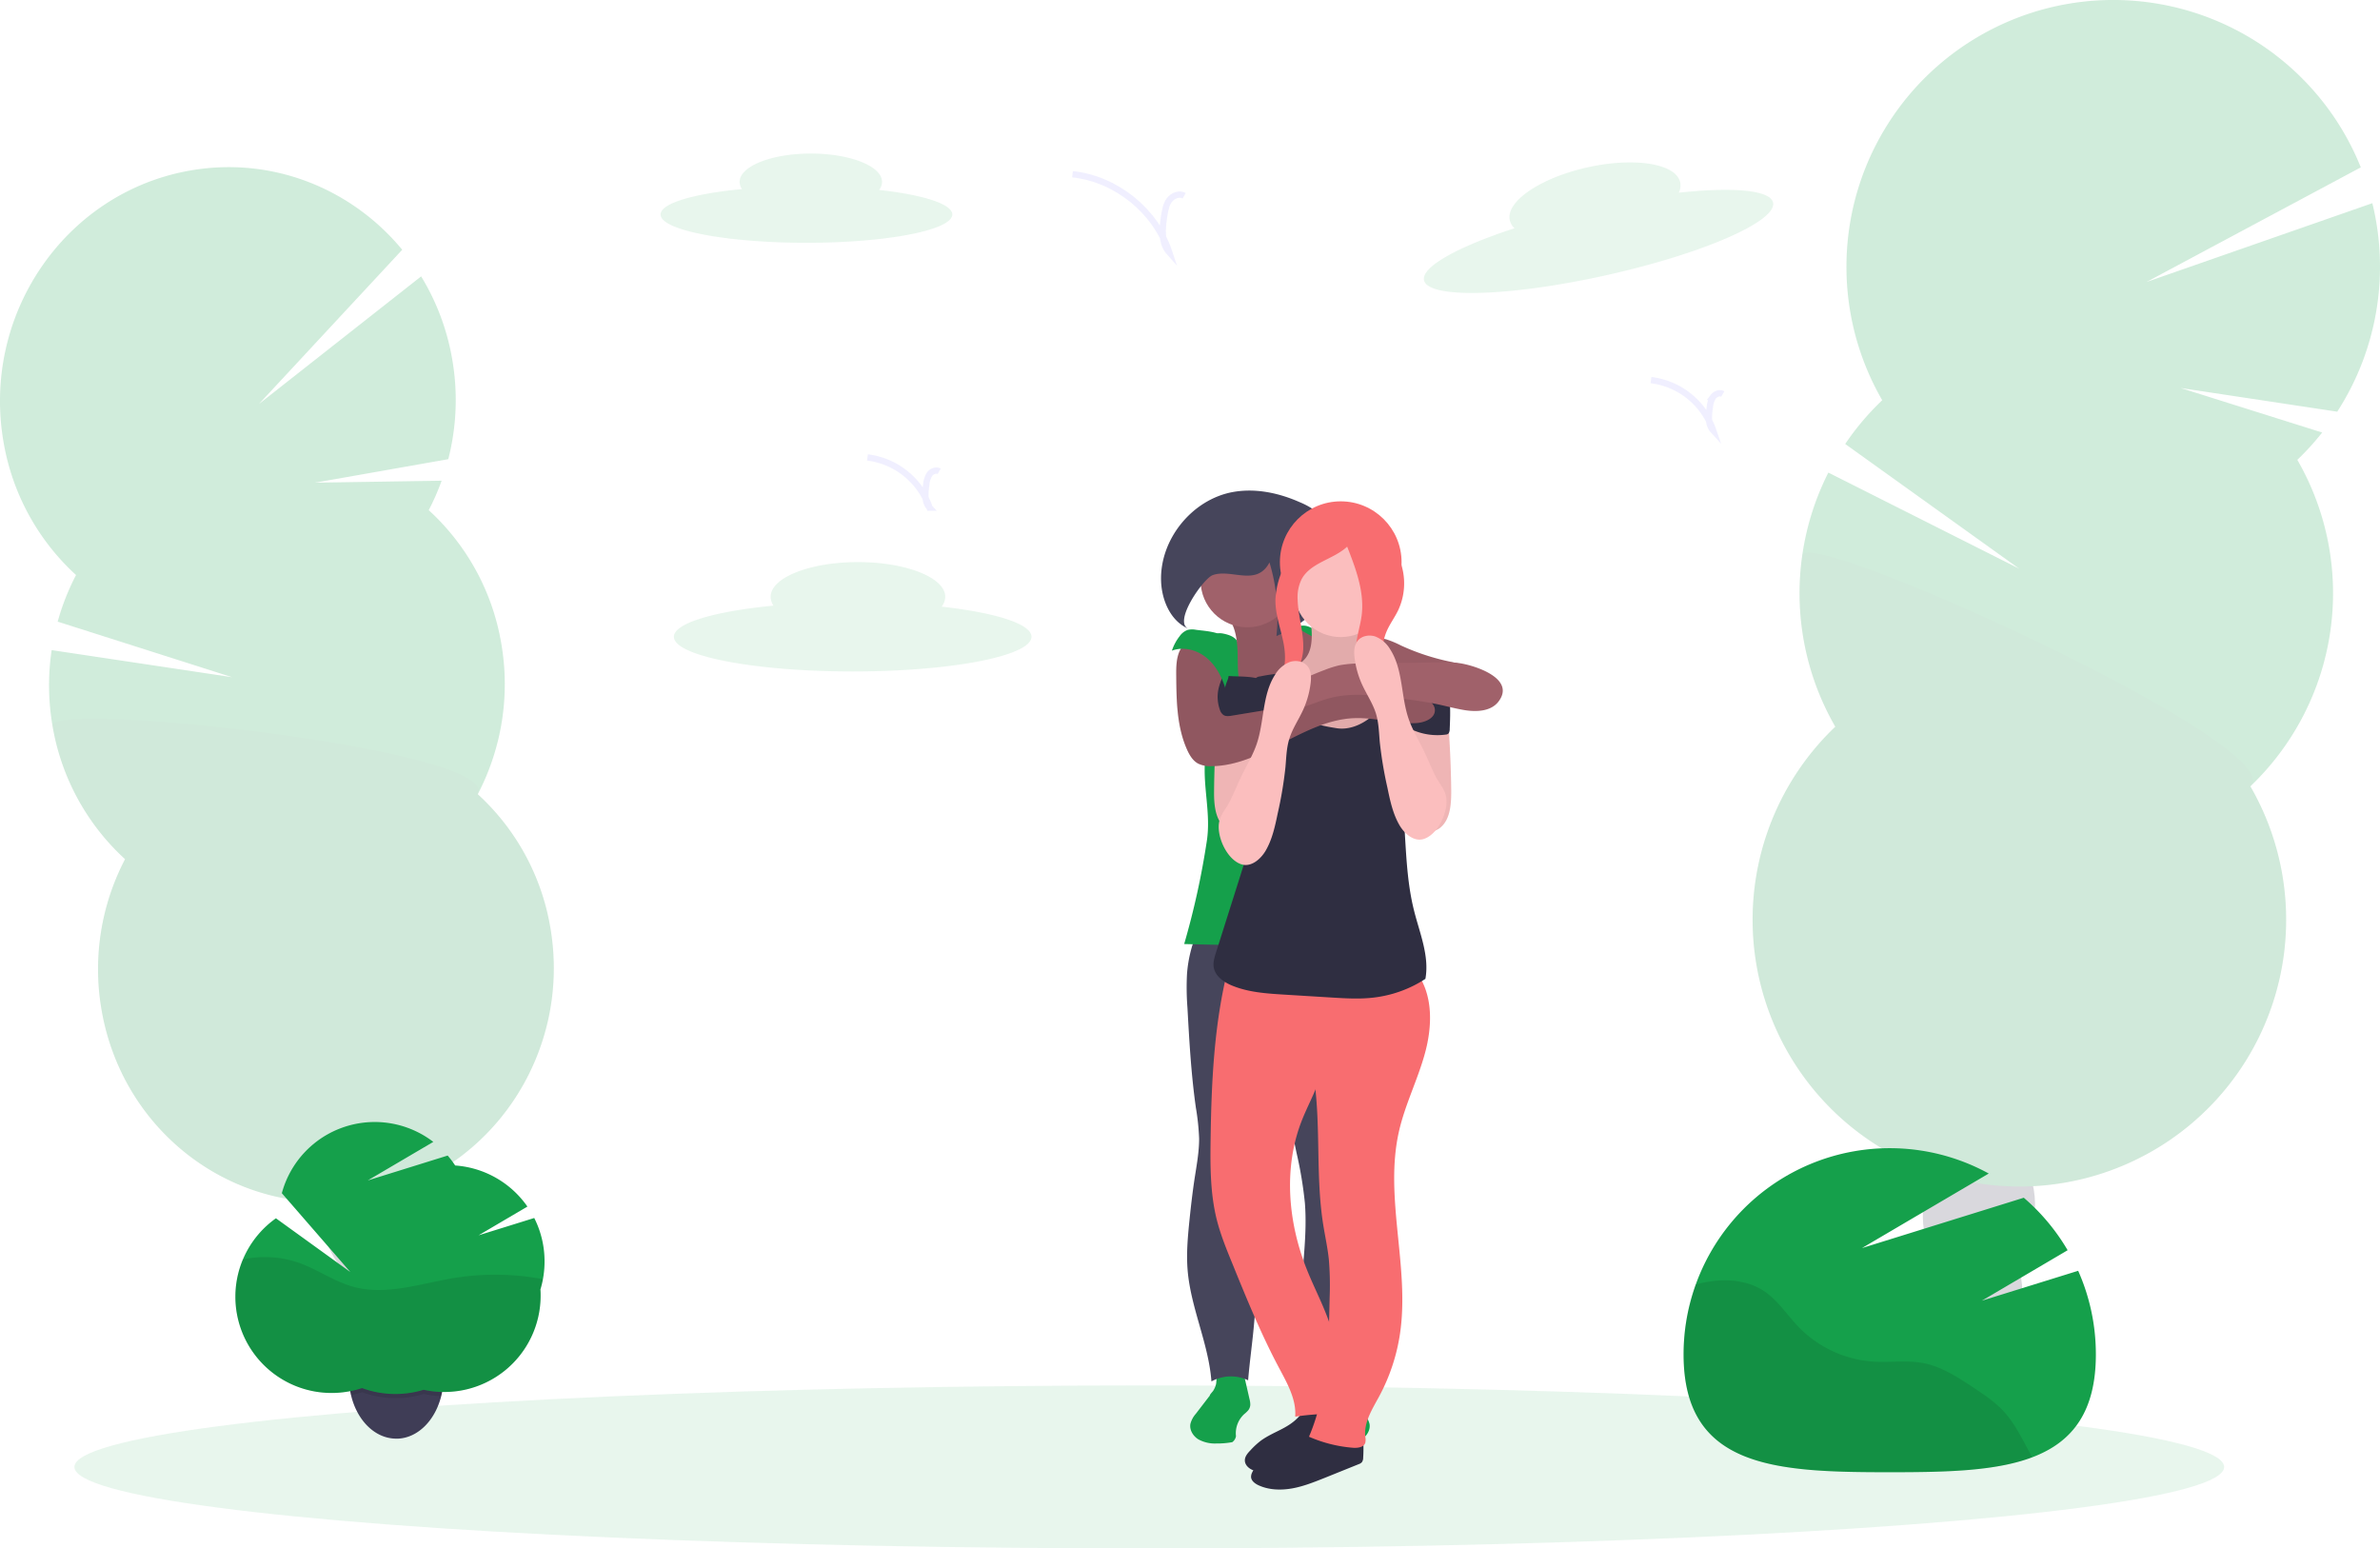 <svg xmlns="http://www.w3.org/2000/svg" id="a03d7526-57a9-40c8-b764-b3f4fde3bd30" data-name="Layer 1" width="1131.46" height="736.12" viewBox="0 0 1131.46 736.12" class="injected-svg gridItem__media" xmlns:xlink="http://www.w3.org/1999/xlink"><title>buddies</title><g opacity="0.2"><path d="M200.73,739.41a40.64,40.64,0,0,0,1.75,6.64q21.32-6.85,43.07-13c-.09-.59-.18-1.22-.29-1.83a36.88,36.88,0,0,0-7.78-17.37c-5.29-6.32-12.45-9.7-19.63-8.38s-12.76,7-15.61,14.84A37.47,37.47,0,0,0,200.73,739.41Z" transform="translate(-34.27 -81.94)" fill="#3F3D56"></path><ellipse cx="216.71" cy="698.82" rx="22.64" ry="30.29" transform="translate(-140.76 -39.51) rotate(-8.99)" fill="#3F3D56"></ellipse><ellipse cx="210.41" cy="662.35" rx="22.64" ry="30.29" transform="translate(-135.14 -40.94) rotate(-8.99)" fill="#3F3D56"></ellipse><ellipse cx="204.12" cy="625.88" rx="22.64" ry="30.29" transform="translate(-129.52 -42.38) rotate(-8.99)" fill="#3F3D56"></ellipse><ellipse cx="197.82" cy="589.41" rx="22.64" ry="30.29" transform="translate(-123.9 -43.81) rotate(-8.99)" fill="#3F3D56"></ellipse><path d="M238.09,324.46a111.4,111.4,0,0,0,6.13-14l-60.2.94,63.36-11.17a113.07,113.07,0,0,0,1.88-47.46,111.82,111.82,0,0,0-14.78-39.44L157.37,274l68.12-73.33c-24.08-29.19-62.3-44.76-101.74-37.5C64.84,174,25.53,231.72,35.94,292a110.75,110.75,0,0,0,34.48,63.3,113.24,113.24,0,0,0-8.73,22.16l82.92,26.41L58.83,391a113.28,113.28,0,0,0,.42,36.07,110.81,110.81,0,0,0,34.48,63.31,112.93,112.93,0,0,0-11.17,71.71c10.41,60.3,66.6,100.4,125.51,89.55s98.22-68.52,87.81-128.83a110.81,110.81,0,0,0-34.48-63.31,112.93,112.93,0,0,0,11.17-71.71A110.78,110.78,0,0,0,238.09,324.46Z" transform="translate(-34.27 -81.94)" fill="#15A04B"></path><path d="M59.25,427.05a110.81,110.81,0,0,0,34.48,63.31,112.93,112.93,0,0,0-11.17,71.71c10.41,60.3,66.6,100.4,125.51,89.55s98.22-68.52,87.81-128.83a110.81,110.81,0,0,0-34.48-63.31C272.49,438.27,57.13,414.79,59.25,427.05Z" transform="translate(-34.27 -81.94)" opacity="0.1"></path></g><path d="M402,369.85a7.54,7.54,0,0,1-1.36-4.2c0-9.11,18.58-16.5,41.5-16.5s41.5,7.39,41.5,16.5a7.82,7.82,0,0,1-1.72,4.69c25.52,2.84,42.72,8.18,42.72,14.31,0,9.11-38.06,16.5-85,16.5s-85-7.39-85-16.5C354.66,378.16,374,372.55,402,369.85Z" transform="translate(-34.27 -81.94)" fill="#15A04B" opacity="0.1"></path><g opacity="0.2"><path d="M936.75,737.37a46.72,46.72,0,0,0-.43,7.86q26.14.42,52.5,1.76c.12-.68.25-1.39.35-2.1a41.78,41.78,0,0,0-2.45-21.73c-3.62-8.82-10.37-15.13-18.82-16.35s-16.69,2.94-22.64,10.36A41.66,41.66,0,0,0,936.75,737.37Z" transform="translate(-34.27 -81.94)" fill="#3F3D56"></path><ellipse cx="969" cy="699.19" rx="34.66" ry="26.48" transform="translate(104.81 1476.94) rotate(-81.82)" fill="#3F3D56"></ellipse><ellipse cx="975.02" cy="657.27" rx="34.66" ry="26.48" transform="translate(151.48 1446.94) rotate(-81.82)" fill="#3F3D56"></ellipse><ellipse cx="981.05" cy="615.34" rx="34.66" ry="26.48" transform="translate(198.15 1416.94) rotate(-81.82)" fill="#3F3D56"></ellipse><ellipse cx="987.07" cy="573.41" rx="34.66" ry="26.48" transform="translate(244.82 1386.94) rotate(-81.82)" fill="#3F3D56"></ellipse><path d="M1126.41,300.56a126.55,126.55,0,0,0,11.83-13L1071,266.4l74.4,11.25a127.08,127.08,0,0,0,16.69-99.12L1054.72,216l101.88-54.5a126.83,126.83,0,1,0-227.52,110.7A126.53,126.53,0,0,0,911.48,293l82.71,59.28-90.71-45.68a126.9,126.9,0,0,0,3.3,120.79,126.82,126.82,0,1,0,197.33,28.36,126.85,126.85,0,0,0,22.3-155.23Z" transform="translate(-34.27 -81.94)" fill="#15A04B"></path><path d="M891.07,346a126.24,126.24,0,0,0,15.71,81.47,126.82,126.82,0,1,0,197.33,28.36C1124,436.85,893.09,331.87,891.07,346Z" transform="translate(-34.27 -81.94)" opacity="0.1"></path></g><ellipse cx="546.38" cy="697.37" rx="511" ry="38.75" fill="#15A04B" opacity="0.1"></ellipse><path d="M387,171.83a6.23,6.23,0,0,1-1.11-3.43c0-7.44,15.16-13.46,33.85-13.46s33.86,6,33.86,13.46a6.37,6.37,0,0,1-1.39,3.82C473,174.55,487,178.9,487,183.9c0,7.43-31.05,13.46-69.34,13.46s-69.35-6-69.35-13.46C348.31,178.6,364.06,174,387,171.83Z" transform="translate(-34.27 -81.94)" fill="#15A04B" opacity="0.1"></path><path d="M754.27,190.44a7.49,7.49,0,0,1-2.24-3.8c-2-8.9,14.54-20.15,36.91-25.13s42.12-1.82,44.1,7.08a7.84,7.84,0,0,1-.65,4.95c25.52-2.77,43.47-1.3,44.8,4.68,2,8.89-33.56,24.38-79.38,34.58s-84.57,11.28-86.55,2.38C709.85,208.85,727.47,199.18,754.27,190.44Z" transform="translate(-34.27 -81.94)" fill="#15A04B" opacity="0.1"></path><path d="M597.23,175c-2.33-1.35-5.48-.06-7.08,2.11s-2,5-2.45,7.63c-.89,5.91-1.54,12.7,2.45,17.16-6.52-19.77-25.27-34.92-46-37.13" transform="translate(-34.27 -81.94)" fill="none" stroke="#6C63FF" stroke-miterlimit="10" stroke-width="3px" opacity="0.1"></path><path d="M853.26,269.25c-1.5-.87-3.52,0-4.55,1.36a10.83,10.83,0,0,0-1.58,4.9c-.57,3.81-1,8.17,1.58,11a35.86,35.86,0,0,0-29.55-23.87" transform="translate(-34.27 -81.94)" fill="none" stroke="#6C63FF" stroke-miterlimit="10" stroke-width="3px" opacity="0.1"></path><path d="M480.76,306c-1.5-.86-3.52,0-4.55,1.36a10.83,10.83,0,0,0-1.58,4.91c-.57,3.8-1,8.16,1.58,11a35.88,35.88,0,0,0-29.55-23.87" transform="translate(-34.27 -81.94)" fill="none" stroke="#6C63FF" stroke-miterlimit="10" stroke-width="3px" opacity="0.1"></path><path d="M685.2,384.94a31.21,31.21,0,0,1,8.12.94,47.09,47.09,0,0,1,6.89,2.88A107.86,107.86,0,0,0,723,396.35c3.85.83,7.89,1.52,11.08,3.83s5.19,6.85,3.29,10.3a8,8,0,0,1-6,3.7,20.2,20.2,0,0,1-7.24-.65,97.49,97.49,0,0,1-24.06-8.94,13.39,13.39,0,0,0-3.54-1.49,13.56,13.56,0,0,0-4.12,0,75,75,0,0,1-15,0c-2.5-.25-5.19-.72-7-2.51-2.79-2.82-2.87-9.81-.6-13.05C672.53,383.83,681.27,384.9,685.2,384.94Z" transform="translate(-34.27 -81.94)" fill="#A0616A"></path><path d="M685.2,384.94a31.21,31.21,0,0,1,8.12.94,47.09,47.09,0,0,1,6.89,2.88A107.86,107.86,0,0,0,723,396.35c3.85.83,7.89,1.52,11.08,3.83s5.19,6.85,3.29,10.3a8,8,0,0,1-6,3.7,20.2,20.2,0,0,1-7.24-.65,97.49,97.49,0,0,1-24.06-8.94,13.39,13.39,0,0,0-3.54-1.49,13.56,13.56,0,0,0-4.12,0,75,75,0,0,1-15,0c-2.5-.25-5.19-.72-7-2.51-2.79-2.82-2.87-9.81-.6-13.05C672.53,383.83,681.27,384.9,685.2,384.94Z" transform="translate(-34.27 -81.94)" opacity="0.05"></path><path d="M609.4,745.4,602.8,754a11.7,11.7,0,0,0-2.61,4.86c-.51,2.89,1.32,5.82,3.82,7.35a16.35,16.35,0,0,0,8.47,1.95,40.41,40.41,0,0,0,7.6-.63,4.36,4.36,0,0,0,1.78-2.84,12.37,12.37,0,0,1,3.93-10.51,15.11,15.11,0,0,0,1.92-1.83,4.59,4.59,0,0,0,.95-2.46,9.66,9.66,0,0,0-.34-2.72l-2.73-11.93a1.25,1.25,0,0,0-.34-.73,1.27,1.27,0,0,0-.86-.2l-7.38.11c-1.53,0-3-.09-3.87,1.38-.72,1.25-.48,3-.81,4.34a10,10,0,0,1-1.25,2.88C610.78,743.53,609.4,744.86,609.4,745.4Z" transform="translate(-34.27 -81.94)" fill="#15A04B"></path><path d="M676.14,745.4l6.6,8.61a11.7,11.7,0,0,1,2.61,4.86c.51,2.89-1.32,5.82-3.82,7.35a16.35,16.35,0,0,1-8.47,1.95,40.41,40.41,0,0,1-7.6-.63,4.36,4.36,0,0,1-1.78-2.84,12.37,12.37,0,0,0-3.93-10.51,15.11,15.11,0,0,1-1.92-1.83,4.59,4.59,0,0,1-1-2.46,9.31,9.31,0,0,1,.34-2.72L660,735.25a1.25,1.25,0,0,1,.34-.73,1.27,1.27,0,0,1,.86-.2l7.38.11c1.53,0,3-.09,3.87,1.38.72,1.25.48,3,.81,4.34a10,10,0,0,0,1.25,2.88C674.76,743.53,676.14,744.86,676.14,745.4Z" transform="translate(-34.27 -81.94)" fill="#15A04B"></path><path d="M603.74,524.34a62.1,62.1,0,0,0-5.17,20.7,123.64,123.64,0,0,0,.21,15.87c.88,15.87,1.77,31.77,4,47.52a113.41,113.41,0,0,1,1.56,14.8c0,6.4-1.19,12.73-2.17,19.06-1,6.66-1.78,13.37-2.46,20.08-.78,7.74-1.48,15.53-.85,23.29,1.45,18,10,35,11.33,53a19.13,19.13,0,0,1,17.44-.55c.75-9.28,2.18-18.81,2.93-28.09a135,135,0,0,0,.64-13.93c-.3-13.32-4.52-26.37-4.38-39.69.07-6.92,1.31-13.75,2.55-20.55,3.2-17.53,6.42-35.13,12.13-52,3.23,15.43,5.9,30.61,9.12,46a190,190,0,0,1,4,24c1.13,14.26-1,28.56-1.84,42.84s-.46,29.09,5.31,42.19a16.84,16.84,0,0,1,17.33-1.39c-.75-23.44-2.43-46.91,3-69.71,1.93-8,4.61-15.88,7-23.78,5.82-19,3.36-45.79,6.12-65.48.94-6.71,1.7-13.5,1.14-20.25-1-11.9.74-15.75-4.22-26.61-1-2.26-2.11-4.59-4-6.25-3.21-2.91-7.95-3.18-12.29-3.25C649.59,521.86,626.35,522.65,603.74,524.34Z" transform="translate(-34.27 -81.94)" fill="#46455B"></path><path d="M638.92,411.58c-2.66.45-5.62.84-7.87-.66s-3-4.24-3.23-6.83c-.42-4.06,0-8.43-2.06-11.94-.65-1.09-1.52-2-2.14-3.14-.46-.82-.78-1.71-1.31-2.49-1.37-2-3.89-2.82-6.25-3.33-1.44-.31-3.15-.48-4.16.58a5.29,5.29,0,0,0-1,2.68c-1.17,5.61-5.12,10.26-6.83,15.72-1.22,3.91-1.25,8.07-1.27,12.16a54.36,54.36,0,0,0,.9,12.49c1.21,5.27,4,10.33,3.51,15.71-1.23,13.34,2.79,25.89.8,39.13a377.19,377.19,0,0,1-10.78,49.06q47.5,1.31,95-.14c-2.19-6.61-6.71-12.15-9.88-18.35-5.37-10.46-6.76-22.55-6.43-34.3s2.27-23.4,3.2-35.12a203.25,203.25,0,0,0-2.47-51.43,9.22,9.22,0,0,0-1.49-4.21c-2.43-3.12-7.31-2.11-11.07-3.32-3.49-1.12-6.26-4.3-9.92-4.5-4.69-.27-8.16,4.63-8.89,9.27s.28,9.43-.4,14.08S643.56,410.79,638.92,411.58Z" transform="translate(-34.27 -81.94)" fill="#15A04B"></path><path d="M619.41,377.34c2.2,3.94,2.91,8.54,3.15,13s0,9,.56,13.51c.58,4.91,2,10,.44,14.68,9.63-.42,19-3.31,27.86-7.14s17.26-8.59,25.84-13a9.11,9.11,0,0,1-5.34-2.69c-1.48-1.39-2.7-3-4.12-4.48-4.07-4.14-9.56-6.48-14.58-9.41s-9.94-6.92-11.4-12.54a2.37,2.37,0,0,0-.79-1.49,2.17,2.17,0,0,0-1.73,0q-6.42,1.85-12.76,3.94-3.13,1-6.24,2.12C617.43,374.9,618.13,375.05,619.41,377.34Z" transform="translate(-34.27 -81.94)" fill="#A0616A"></path><path d="M619.41,377.34c2.2,3.94,2.91,8.54,3.15,13s0,9,.56,13.51c.58,4.91,2,10,.44,14.68,9.63-.42,19-3.31,27.86-7.14s17.26-8.59,25.84-13a9.11,9.11,0,0,1-5.34-2.69c-1.48-1.39-2.7-3-4.12-4.48-4.07-4.14-9.56-6.48-14.58-9.41s-9.94-6.92-11.4-12.54a2.37,2.37,0,0,0-.79-1.49,2.17,2.17,0,0,0-1.73,0q-6.42,1.85-12.76,3.94-3.13,1-6.24,2.12C617.43,374.9,618.13,375.05,619.41,377.34Z" transform="translate(-34.27 -81.94)" opacity="0.1"></path><circle cx="592.99" cy="275.99" r="22.22" fill="#A0616A"></circle><path d="M637.78,349.32a88.35,88.35,0,0,1,3.32,35c11.1-4.7,21.37-12.49,26.48-23.4s4-25.17-4.7-33.53A37,37,0,0,0,652,320.6c-9.9-4.38-21-6.69-31.65-4.75-19.4,3.55-34.74,22.55-34.1,42.26.3,9.2,4.5,19.07,13,22.73-7.47-3.23,7.14-23.89,11.52-25.48C619.6,352.13,631.66,361,637.78,349.32Z" transform="translate(-34.27 -81.94)" fill="#46455B"></path><circle cx="637.39" cy="267.25" r="28.92" fill="#F86D70"></circle><path d="M633.72,766.79a36.74,36.74,0,0,0-4.94,4.56c-1.27,1.32-2.62,2.82-2.7,4.65-.13,2.93,3,5,5.93,5.41,6.58,1.05,12.91-2.42,19.3-4.3,5.32-1.57,11-2.11,15.83-4.89a4.79,4.79,0,0,0,2-1.83,5.24,5.24,0,0,0,.36-2.55c-.19-6.05-.84-13.8-3.77-19.19-5.49.94-10.27,2.7-14,6.79C646.43,761.16,639.82,762.41,633.72,766.79Z" transform="translate(-34.27 -81.94)" fill="#2F2E41"></path><path d="M618,542.63c-6.6,26.48-7.83,54-8.21,81.29-.18,12.65-.15,25.46,2.91,37.73,1.79,7.13,4.57,14,7.34,20.75,6.91,17,13.84,34,22.45,50.12,3.82,7.19,8.11,14.75,7.53,22.88a121.15,121.15,0,0,1,20.14-1.33A89.53,89.53,0,0,0,666.35,711c-3-8.76-7.39-17-10.82-25.6-8.94-22.42-11.21-48.18-2.42-70.65,2.34-6,5.42-11.66,7.66-17.69,6.38-17.17,5.6-36,4.73-54.35C649.09,539.48,634.53,540.47,618,542.63Z" transform="translate(-34.27 -81.94)" fill="#F86D70"></path><path d="M640.41,773.08c-4.19,2.24-8.83,4.53-10.85,8.84a4.65,4.65,0,0,0-.53,2.18c.11,1.84,1.86,3.13,3.53,3.91,4.93,2.28,10.62,2.46,16,1.5s10.43-3,15.47-5L680.17,778a3.69,3.69,0,0,0,1.52-.91,3.63,3.63,0,0,0,.64-2.2,69.24,69.24,0,0,0-.75-15.49c-6.32.1-15.1-.93-21.17,1C653.45,762.75,647,769.57,640.41,773.08Z" transform="translate(-34.27 -81.94)" fill="#2F2E41"></path><path d="M659.07,595.26c3.15,22.74.66,46,4.23,68.68.87,5.55,2.11,11.06,2.7,16.65a146.69,146.69,0,0,1,.39,18.16c-.46,22.45-1,45.53-9.82,66.19a64.87,64.87,0,0,0,20.76,5.24c2.32.19,5.26-.15,6-2.35a6.82,6.82,0,0,0,0-2.88c-.74-6.87,3.37-13.18,6.64-19.27A90.92,90.92,0,0,0,699.83,716c4.73-31.93-7.67-65-.43-96.47,2.92-12.69,8.92-24.47,12.33-37s3.9-26.93-3.5-37.64a9.46,9.46,0,0,0-3.56-3.41,11,11,0,0,0-3.7-.79,171.89,171.89,0,0,0-27.51-.29c-5.37.37-19.67-.32-22.93,4.75s1.78,17.29,3,22.5C655.54,576.79,657.78,585.94,659.07,595.26Z" transform="translate(-34.27 -81.94)" fill="#F86D70"></path><path d="M657.74,380c.34,5.22.39,11-2.94,15-3,3.6-7.94,4.93-11.25,8.21-3.76,3.71-4.84,9.64-3.37,14.71A21.9,21.9,0,0,0,649.9,430a40.84,40.84,0,0,0,14.88,5.12,17.66,17.66,0,0,0,14.55-2.74,81.13,81.13,0,0,0,21.15-18c1.8-2.17,3.58-4.75,3.25-7.54a1.83,1.83,0,0,0-.41-1.07,2.48,2.48,0,0,0-1.27-.52c-4.6-1.06-7.56-5.41-10-9.45A35,35,0,0,1,687.9,387c-1.85-6.79.29-14.31-2.22-20.89a2.74,2.74,0,0,0-1.13-1.56,3,3,0,0,0-1.26-.24,174.74,174.74,0,0,0-22.42.56c-3.25.28-5.13.31-4.52,3.95A109.88,109.88,0,0,1,657.74,380Z" transform="translate(-34.27 -81.94)" fill="#FBBEBE"></path><path d="M657.74,380c.34,5.22.39,11-2.94,15-3,3.6-7.94,4.93-11.25,8.21-3.76,3.71-4.84,9.64-3.37,14.71A21.9,21.9,0,0,0,649.9,430a40.84,40.84,0,0,0,14.88,5.12,17.66,17.66,0,0,0,14.55-2.74,81.13,81.13,0,0,0,21.15-18c1.8-2.17,3.58-4.75,3.25-7.54a1.83,1.83,0,0,0-.41-1.07,2.48,2.48,0,0,0-1.27-.52c-4.6-1.06-7.56-5.41-10-9.45A35,35,0,0,1,687.9,387c-1.85-6.79.29-14.31-2.22-20.89a2.74,2.74,0,0,0-1.13-1.56,3,3,0,0,0-1.26-.24,174.74,174.74,0,0,0-22.42.56c-3.25.28-5.13.31-4.52,3.95A109.88,109.88,0,0,1,657.74,380Z" transform="translate(-34.27 -81.94)" opacity="0.1"></path><circle cx="637.39" cy="280.64" r="22.22" fill="#FBBEBE"></circle><path d="M669.63,428.11c-4.2-.68-8.48-1.38-12.31-3.26s-7.2-5.12-8.19-9.27c-.56-2.38-.3-4.89-.66-7.31s-1.57-5-3.89-5.8a8.14,8.14,0,0,0-3.58-.18,74.09,74.09,0,0,0-7.69,1.22,3.06,3.06,0,0,0-2.85,3.94c.51,16,3.82,31.91,2.95,47.9-.83,15.48-5.55,30.46-10.23,45.24l-10.86,34.3c-.7,2.22-1.4,4.53-1.05,6.82.66,4.26,4.74,7.11,8.72,8.76,7.8,3.22,16.41,3.78,24.83,4.3l22.45,1.38c6.75.41,13.54.83,20.26,0a57,57,0,0,0,24.38-8.87c2-11-2.83-22-5.5-32.86-2.77-11.2-3.47-22.79-4.16-34.3-.27-4.53-.53-9.12.35-13.57.67-3.36,2-6.57,2.79-9.9,1.58-6.44,1.27-13.18,1.43-19.81a138.06,138.06,0,0,1,1.76-18.94c.54-3.26,1.18-6.63.28-9.81s-3.91-6-7.16-5.5c-4.09.67-5.61,5.57-7.27,9.38C690.39,421.3,679.64,429.74,669.63,428.11Z" transform="translate(-34.27 -81.94)" fill="#2F2E41"></path><path d="M614,421.64a48.55,48.55,0,0,0-1.65,11.27q-.8,12.63-.9,25.3c-.06,6.45.52,13.93,5.8,17.64a10.63,10.63,0,0,0,14.38-2.68c3.61-5.4,1.41-12.57-.07-18.91a72.44,72.44,0,0,1-.27-31.63c1-4.44,6.84-20.6-3.27-16.67C621.41,408.52,616,415,614,421.64Z" transform="translate(-34.27 -81.94)" fill="#FBBEBE"></path><path d="M614,423.25a48.47,48.47,0,0,0-1.65,11.27q-.8,12.63-.9,25.29c-.06,6.46.52,13.94,5.8,17.65a10.65,10.65,0,0,0,14.38-2.68c3.61-5.41,1.41-12.58-.07-18.91a72.49,72.49,0,0,1-.27-31.64c1-4.44,6.84-20.59-3.27-16.66C621.41,410.12,616,416.62,614,423.25Z" transform="translate(-34.27 -81.94)" opacity="0.05"></path><path d="M721.63,421.64a48,48,0,0,1,1.65,11.27q.79,12.63.91,25.3c0,6.45-.52,13.93-5.8,17.64A10.62,10.62,0,0,1,704,473.17c-3.62-5.4-1.41-12.57.06-18.91a72.44,72.44,0,0,0,.28-31.63c-1-4.44-6.85-20.6,3.26-16.67C714.19,408.52,719.59,415,721.63,421.64Z" transform="translate(-34.27 -81.94)" fill="#FBBEBE"></path><path d="M721.63,421.64a48,48,0,0,1,1.65,11.27q.79,12.63.91,25.3c0,6.45-.52,13.93-5.8,17.64A10.62,10.62,0,0,1,704,473.17c-3.62-5.4-1.41-12.57.06-18.91a72.44,72.44,0,0,0,.28-31.63c-1-4.44-6.85-20.6,3.26-16.67C714.19,408.52,719.59,415,721.63,421.64Z" transform="translate(-34.27 -81.94)" opacity="0.05"></path><path d="M717.51,401.65a2.84,2.84,0,0,1,2.06.24,4.58,4.58,0,0,1,1.4,2c3.14,7.15,2.87,16.17,2.5,24.57a4,4,0,0,1-.44,2,1.8,1.8,0,0,1-1.35.68,29.18,29.18,0,0,1-16.43-2.47,9.46,9.46,0,0,1-3-2c-3.12-3.33-6-16.58-2.89-21.21C702.22,401.19,713.37,402.23,717.51,401.65Z" transform="translate(-34.27 -81.94)" fill="#2F2E41"></path><path d="M618.09,403.25a3,3,0,0,0-2.05.22,4.43,4.43,0,0,0-1.41,1.94c-3.14,6.76-2.87,15.3-2.5,23.25a3.77,3.77,0,0,0,.44,1.91,1.81,1.81,0,0,0,1.35.64,30.53,30.53,0,0,0,16.43-2.34,9.24,9.24,0,0,0,3-1.91c3.12-3.15,6-15.7,2.89-20.08C633.39,402.81,622.23,403.8,618.09,403.25Z" transform="translate(-34.27 -81.94)" fill="#2F2E41"></path><path d="M680.15,327.19c-6.22-1.78-13.48-.16-19.37,2.51-4.38,2-7.5,6-10.07,10.06a83.53,83.53,0,0,0-6.8,13.28,40.18,40.18,0,0,0-3.29,13.72c-.18,7,2.45,13.81,3.81,20.72s1.16,14.87-3.68,20c7.88-.44,12.8-9.24,13.08-17.12s-2.47-15.61-2.66-23.5a19.23,19.23,0,0,1,1.88-9.56c4.25-7.93,15.07-9.37,21.67-15.49,4.11,10.48,8.29,21.51,6.89,32.68-.74,5.82-3,11.49-2.66,17.34a20.59,20.59,0,0,0,15.93,18.49c-2.57-9.08-5.11-19-1.61-27.73,1.47-3.67,3.91-6.87,5.64-10.42a30.12,30.12,0,0,0-1.78-29c-5.51-8.49-15.25-16.88-25.37-16.54" transform="translate(-34.27 -81.94)" fill="#F86D70"></path><path d="M595.52,390.55c-2.09,3.82-2.1,8.39-2.06,12.75.1,11.91.29,24.21,5.17,35.07,1.17,2.59,2.71,5.19,5.2,6.55a13.06,13.06,0,0,0,6.4,1.24c24.14-.16,43.89-22,68-22.83,9.81-.35,19.52,2.86,29.33,2.34,4-.22,9-2.24,8.85-6.26-.12-3.1-3.35-5.06-6.27-6.11-8.77-3.15-18.28-3.39-27.6-3.47a46.45,46.45,0,0,0-10.61.72c-3.89.86-7.49,2.66-11.25,4a90.6,90.6,0,0,1-15.14,3.39l-25.66,4.23c-1.36.22-2.86.42-4-.33a4.92,4.92,0,0,1-1.73-2.61,18.26,18.26,0,0,1-.57-10c1.06-4.62,3.93-9.17,2.73-13.76C614.06,386.86,600.45,381.53,595.52,390.55Z" transform="translate(-34.27 -81.94)" fill="#A0616A"></path><path d="M595.52,390.55c-2.09,3.82-2.1,8.39-2.06,12.75.1,11.91.29,24.21,5.17,35.07,1.17,2.59,2.71,5.19,5.2,6.55a13.06,13.06,0,0,0,6.4,1.24c24.14-.16,43.89-22,68-22.83,9.81-.35,19.52,2.86,29.33,2.34,4-.22,9-2.24,8.85-6.26-.12-3.1-3.35-5.06-6.27-6.11-8.77-3.15-18.28-3.39-27.6-3.47a46.45,46.45,0,0,0-10.61.72c-3.89.86-7.49,2.66-11.25,4a90.6,90.6,0,0,1-15.14,3.39l-25.66,4.23c-1.36.22-2.86.42-4-.33a4.92,4.92,0,0,1-1.73-2.61,18.26,18.26,0,0,1-.57-10c1.06-4.62,3.93-9.17,2.73-13.76C614.06,386.86,600.45,381.53,595.52,390.55Z" transform="translate(-34.27 -81.94)" opacity="0.1"></path><path d="M602.7,381.32a9.05,9.05,0,0,0-3.88.1,8,8,0,0,0-3.72,2.93,22.34,22.34,0,0,0-3.7,6.92c5.42-2.08,11.8-.42,16.31,3.24s7.34,9,9.07,14.57c-.28-.87,1.18-3.83,1.4-4.83a42.47,42.47,0,0,0,.86-5.48,38.33,38.33,0,0,0-.43-10.8C617.43,382.23,607.56,382,602.7,381.32Z" transform="translate(-34.27 -81.94)" fill="#15A04B"></path><path d="M728.05,397.19a55.88,55.88,0,0,0-9.06-.36l-37,.51a56.31,56.31,0,0,0-10.86.85,48.07,48.07,0,0,0-7.11,2.24,118.16,118.16,0,0,0-17.3,8.05c-4.1,2.37-8.42,5.75-8.65,10.47,4.65,1.56,9.78.88,14.49-.49s9.21-3.43,14-4.67c10.38-2.69,21.32-1.36,32,0,6.55.83,13.11,1.67,19.57,3.05,4.13.89,8.22,2,12.39,2.68,5.68.92,12.4.63,16-3.88C755.17,404.63,735.71,398.32,728.05,397.19Z" transform="translate(-34.27 -81.94)" fill="#A0616A"></path><path d="M711,480.82c-4.53,1.35-9-2.47-11.39-6.56-3.15-5.41-4.47-11.66-5.74-17.79a189.91,189.91,0,0,1-3.65-21.82c-.39-4.48-.48-9-1.78-13.36-1.48-4.88-4.44-9.17-6.57-13.8a43.33,43.33,0,0,1-3.62-12.76c-.34-2.74-.34-5.75,1.32-8,1.89-2.52,5.59-3.2,8.57-2.19a14.21,14.21,0,0,1,7,6.05c6.19,9.6,5.07,22.1,8.74,32.92,1.6,4.7,4.09,9,6.35,13.47,2.35,4.59,4.21,9.4,6.52,14,1.43,2.87,3.8,5.48,4.73,8.57C723.58,466.5,718.25,478.65,711,480.82Z" transform="translate(-34.27 -81.94)" fill="#FBBEBE"></path><path d="M624.59,492.87c4.53,1.35,9-2.47,11.4-6.56,3.14-5.41,4.46-11.66,5.73-17.79a190.1,190.1,0,0,0,3.65-21.81c.4-4.49.48-9.06,1.79-13.37,1.47-4.88,4.43-9.17,6.56-13.8a43.25,43.25,0,0,0,3.62-12.76c.34-2.73.35-5.75-1.31-7.95-1.9-2.52-5.59-3.2-8.58-2.19a14.21,14.21,0,0,0-7,6.05c-6.19,9.6-5.07,22.1-8.74,32.92-1.59,4.7-4.09,9-6.35,13.47-2.35,4.59-4.21,9.4-6.52,14-1.43,2.87-3.8,5.48-4.72,8.57C612,478.55,617.35,490.7,624.59,492.87Z" transform="translate(-34.27 -81.94)" fill="#FBBEBE"></path><path d="M245.15,736.43a37,37,0,0,1-.8,7.76c-.1.48-.21.95-.32,1.41-2.84,11.39-10.85,19.72-20.41,20.25-.32,0-.64,0-1,0-10.11,0-18.66-8.72-21.48-20.73-.08-.32-.15-.64-.22-1a37,37,0,0,1-.8-7.76c0-16.27,10.07-29.45,22.5-29.45S245.15,720.16,245.15,736.43Z" transform="translate(-34.27 -81.94)" fill="#3F3D56"></path><path d="M245.15,736.43a37,37,0,0,1-.8,7.76c-.1.48-.21.95-.32,1.41-.34,0-.67,0-1,0a45.76,45.76,0,0,1-7.36-1,44.92,44.92,0,0,1-6.56,1.5,45.87,45.87,0,0,1-5.14.48l-1.74,0a46.41,46.41,0,0,1-6.16-.41,45.17,45.17,0,0,1-9.67-2.4,45.56,45.56,0,0,1-5.22,1.4c-.08-.32-.15-.64-.22-1a37,37,0,0,1-.8-7.76c0-16.27,10.07-29.45,22.5-29.45S245.15,720.16,245.15,736.43Z" transform="translate(-34.27 -81.94)" opacity="0.1"></path><path d="M293.15,681.57a45.54,45.54,0,0,0-4.9-20.61l-26.46,8.23L285,655.53A45.73,45.73,0,0,0,250.66,636a45.65,45.65,0,0,0-3.57-4.72l-38,11.83,31.17-18.33a45.73,45.73,0,0,0-72,24.39l32.55,37.47-35.36-25.54a45.74,45.74,0,0,0,40.93,80.7,45.92,45.92,0,0,0,29.28.81,45.78,45.78,0,0,0,55.62-44.66c0-1,0-2-.1-3A45.63,45.63,0,0,0,293.15,681.57Z" transform="translate(-34.27 -81.94)" fill="#15A04B"></path><path d="M292.36,690.05a121.9,121.9,0,0,0-42.34-.54c-15.89,2.63-32.13,8.41-47.67,4.19-9.12-2.48-17-8.22-25.91-11.41a49.18,49.18,0,0,0-26.75-1.6,45.76,45.76,0,0,0,56.69,61.06,45.92,45.92,0,0,0,29.28.81,45.78,45.78,0,0,0,55.62-44.66c0-1,0-2-.1-3A45.19,45.19,0,0,0,292.36,690.05Z" transform="translate(-34.27 -81.94)" opacity="0.1"></path><path d="M976.45,700.28l40.78-24a98.35,98.35,0,0,0-20.85-24.95l-76.93,23.93,60.28-35.44a98,98,0,0,0-145.08,86c0,54.12,43.88,56,98,56s98-1.88,98-56a97.65,97.65,0,0,0-8.41-39.76Z" transform="translate(-34.27 -81.94)" fill="#15A04B"></path><path d="M986.83,752.89c-4.16-4.51-9.33-7.95-14.45-11.35-7.41-4.91-15.07-9.93-23.79-11.6-7.67-1.47-15.58-.23-23.37-.68a54.62,54.62,0,0,1-35.81-16.41c-5.57-5.76-9.95-12.83-16.65-17.23-7.22-4.74-16.38-5.76-24.94-4.58a66.11,66.11,0,0,0-7.38,1.51,97.73,97.73,0,0,0-5.79,33.25c0,54.12,43.88,56,98,56,26.26,0,50.11-.44,67.71-7.08l-2.94-5.5C994.36,763.48,991.24,757.68,986.83,752.89Z" transform="translate(-34.27 -81.94)" opacity="0.1"></path></svg>